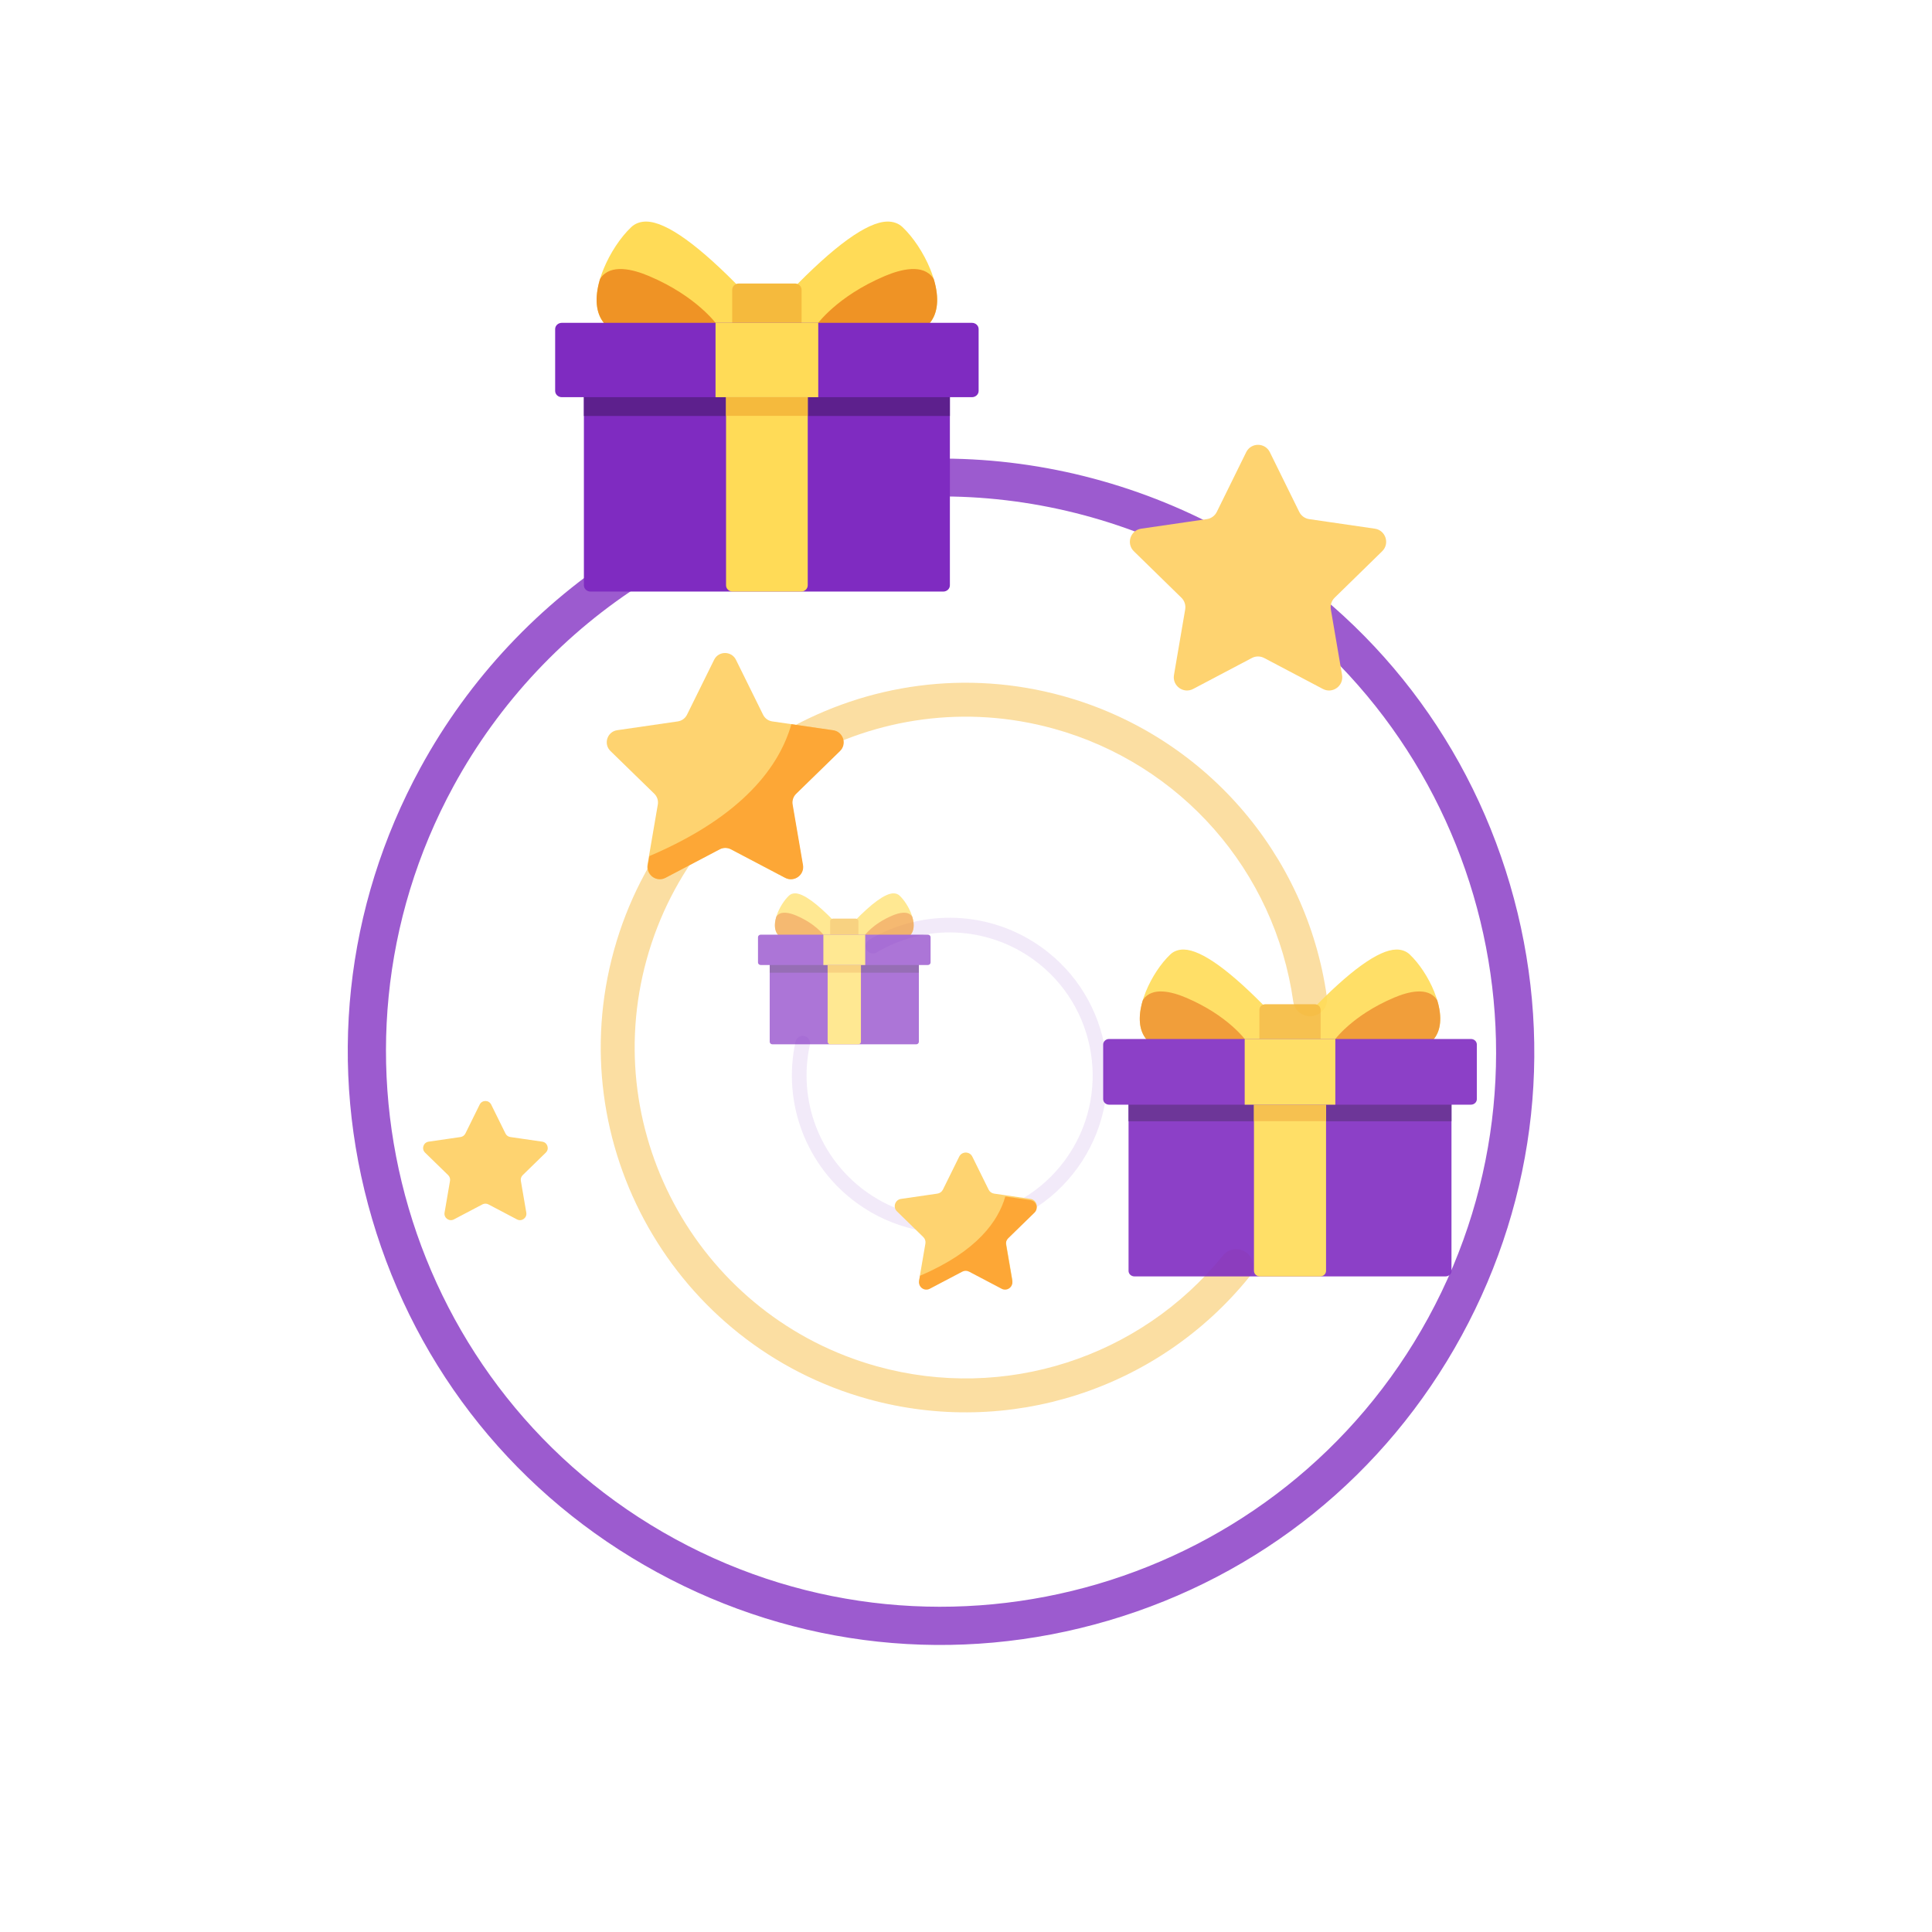 <svg width="815" height="815" viewBox="0 0 815 815" fill="none" xmlns="http://www.w3.org/2000/svg">
<g clip-path="url(#clip0)">
<path d="M156.985 514.247C175.842 578.349 218.533 631.271 277.194 663.264C335.856 695.258 403.464 702.492 467.567 683.634C531.669 664.777 584.591 622.086 616.584 563.425C648.578 504.764 655.812 437.156 636.955 373.053C618.097 308.95 575.407 256.028 516.745 224.035C479.182 203.548 436.845 192.979 394.312 193.467C389.903 193.517 386.37 197.133 386.42 201.541C386.47 205.949 390.085 209.484 394.496 209.433C434.301 208.976 473.931 218.872 509.1 238.053C622.467 299.882 664.395 442.413 602.566 555.78C540.737 669.147 398.206 711.075 284.84 649.246C171.473 587.417 129.544 444.886 191.373 331.52C210.553 296.353 238.518 266.574 272.245 245.399C275.979 243.055 277.106 238.127 274.762 234.394C272.418 230.663 267.49 229.532 263.756 231.877C227.717 254.501 197.84 286.314 177.355 323.874C145.362 382.536 138.128 450.144 156.985 514.247Z" fill="#7F2BC1" fill-opacity="0.77"/>
<path d="M448.366 293.601C407.478 282.283 365.799 288.65 331.511 308.069C297.224 327.489 270.327 359.96 259.008 400.847C236.369 482.62 284.478 567.564 366.252 590.202C425.36 606.565 488.473 586.315 527.044 538.617C527.66 537.854 528.115 536.97 528.377 536.024C529.432 532.214 527.198 528.272 523.389 527.218C520.501 526.419 517.537 527.509 515.81 529.745C480.816 572.921 423.63 591.235 370.073 576.408C295.906 555.876 252.272 478.833 272.805 404.666C283.073 367.578 307.46 338.132 338.564 320.52C369.66 302.912 407.469 297.133 444.548 307.397C498.157 322.238 537.804 367.429 545.556 422.527C546.106 426.442 549.726 429.168 553.641 428.618C557.557 428.066 560.283 424.446 559.732 420.533C551.183 359.787 507.47 309.963 448.366 293.601Z" fill="#F5BA3D" fill-opacity="0.48"/>
<path d="M361.614 507.622C376.482 518.372 394.336 522.072 411.161 519.367C427.985 516.663 443.781 507.554 454.531 492.687C476.03 462.952 469.331 421.271 439.596 399.771C418.103 384.231 389.468 382.928 366.646 396.45C366.281 396.666 365.964 396.956 365.715 397.3C364.713 398.685 365.024 400.62 366.41 401.621C367.46 402.38 368.825 402.385 369.862 401.739C390.554 389.512 416.493 390.706 435.968 404.787C462.937 424.286 469.014 462.091 449.514 489.059C439.763 502.545 425.44 510.806 410.178 513.258C394.92 515.709 378.724 512.354 365.241 502.605C345.747 488.511 336.487 464.218 341.648 440.716C342.015 439.047 340.958 437.396 339.288 437.029C337.618 436.663 335.967 437.719 335.601 439.389C329.912 465.3 340.122 492.083 361.614 507.622Z" fill="#7F2BC1" fill-opacity="0.1"/>
<path d="M220.496 495.728C219.856 496.35 219.565 497.248 219.718 498.124L222.018 511.544C222.398 513.754 220.076 515.444 218.085 514.401L206.037 508.064C205.247 507.647 204.304 507.647 203.514 508.064L191.466 514.401C189.478 515.444 187.156 513.754 187.535 511.544L187.874 509.568L189.836 498.124C189.987 497.245 189.693 496.35 189.056 495.728L179.306 486.226C177.7 484.658 178.585 481.928 180.81 481.603L194.28 479.646C195.166 479.519 195.927 478.963 196.321 478.164L202.347 465.956C203.338 463.944 206.211 463.944 207.204 465.956L213.231 478.164C213.624 478.963 214.388 479.519 215.271 479.646L219.436 480.25L228.742 481.603C230.964 481.928 231.852 484.658 230.243 486.226L220.496 495.728Z" fill="#FED370"/>
<path d="M563.01 252.139C561.693 253.422 561.098 255.27 561.409 257.081L566.14 284.745C566.92 289.306 562.146 292.785 558.054 290.632L533.281 277.573C531.653 276.714 529.714 276.714 528.093 277.573L503.317 290.632C499.228 292.785 494.454 289.302 495.235 284.745L495.929 280.675L499.962 257.081C500.277 255.27 499.674 253.422 498.361 252.139L478.316 232.548C475.011 229.321 476.833 223.689 481.406 223.019L509.107 218.985C510.923 218.723 512.488 217.579 513.302 215.93L525.691 190.761C527.733 186.611 533.635 186.611 535.679 190.761L548.073 215.93C548.88 217.579 550.451 218.723 552.268 218.985L560.83 220.233L579.965 223.019C584.534 223.689 586.364 229.321 583.052 232.549L563.01 252.139Z" fill="#FED370"/>
<path d="M335.687 334.838C334.472 336.021 333.921 337.723 334.209 339.389L338.575 364.86C339.295 369.056 334.887 372.259 331.114 370.28L308.247 358.256C306.743 357.464 304.956 357.464 303.459 358.256L280.59 370.28C276.814 372.259 272.408 369.056 273.129 364.86L273.771 361.11L277.494 339.389C277.781 337.723 277.227 336.019 276.012 334.838L257.51 316.804C254.46 313.83 256.143 308.648 260.365 308.03L285.931 304.319C287.609 304.075 289.053 303.023 289.805 301.505L301.242 278.332C303.123 274.514 308.574 274.514 310.462 278.332L321.899 301.505C322.643 303.023 324.095 304.075 325.77 304.319L333.672 305.464L351.336 308.03C355.554 308.648 357.241 313.832 354.186 316.804L335.687 334.838Z" fill="#FED370"/>
<path d="M335.853 334.865C334.638 336.049 334.086 337.751 334.375 339.417L338.741 364.888C339.461 369.083 335.053 372.286 331.28 370.308L308.413 358.284C306.909 357.491 305.121 357.491 303.625 358.284L280.756 370.308C276.98 372.286 272.574 369.083 273.295 364.888L273.937 361.138C314.021 344.04 328.955 322.662 333.841 305.492L351.505 308.058C355.72 308.676 357.407 313.86 354.352 316.831L335.853 334.865Z" fill="#FDA736"/>
<path d="M425.312 521.843C424.582 522.551 424.253 523.575 424.424 524.575L427.047 539.867C427.479 542.385 424.832 544.309 422.567 543.12L408.837 535.903C407.935 535.428 406.861 535.428 405.963 535.903L392.233 543.12C389.968 544.309 387.321 542.385 387.753 539.867L388.139 537.616L390.376 524.575C390.548 523.575 390.213 522.551 389.485 521.843L378.378 511.014C376.547 509.229 377.557 506.119 380.091 505.747L395.44 503.52C396.447 503.374 397.314 502.742 397.765 501.83L404.631 487.918C405.763 485.624 409.035 485.624 410.169 487.918L417.035 501.83C417.481 502.742 418.353 503.374 419.36 503.52L424.105 504.207L434.709 505.747C437.241 506.119 438.253 509.231 436.42 511.014L425.312 521.843Z" fill="#FED370"/>
<path d="M425.285 522.385C424.555 523.094 424.225 524.118 424.397 525.118L427.02 540.41C427.452 542.928 424.805 544.851 422.54 543.663L408.81 536.445C407.907 535.97 406.833 535.97 405.936 536.445L392.205 543.663C389.94 544.851 387.293 542.928 387.725 540.41L388.112 538.159C412.177 527.894 421.144 515.058 424.077 504.75L434.681 506.289C437.214 506.659 438.226 509.772 436.393 511.557L425.285 522.385Z" fill="#FDA736"/>
</g>
<g clip-path="url(#clip1)">
<path d="M397.881 162.264H249.132C247.574 162.264 246.312 163.448 246.312 164.907V246.909C246.312 248.369 247.574 249.552 249.132 249.552H397.881C399.439 249.552 400.702 248.369 400.702 246.909V164.908C400.701 163.447 399.439 162.264 397.881 162.264Z" fill="#7F2BC1"/>
<path d="M397.881 162.264H249.132C247.574 162.264 246.312 163.448 246.312 164.907V175.479H400.702V164.907C400.701 163.447 399.439 162.264 397.881 162.264Z" fill="#5D208D"/>
<path d="M337.916 162.264H309.097C307.539 162.264 306.277 163.448 306.277 164.907V246.909C306.277 248.369 307.539 249.552 309.097 249.552H337.916C339.474 249.552 340.737 248.369 340.737 246.909V164.908C340.737 163.447 339.474 162.264 337.916 162.264Z" fill="#FFDB57"/>
<path d="M337.916 162.264H309.097C307.539 162.264 306.277 163.448 306.277 164.907V175.422H340.737V164.907C340.737 163.447 339.474 162.264 337.916 162.264Z" fill="#F5BA3D"/>
<path d="M392.386 113.443C389.62 106.688 385.256 100.092 380.712 95.796C379.045 94.219 376.8 93.42 374.244 93.472C365.775 93.656 351.975 103.615 333.227 123.072C332.759 123.557 332.5 124.188 332.5 124.843V138.822C332.5 140.282 333.762 141.465 335.32 141.465H378.708C388.376 141.465 392.366 137.058 394.01 133.361C396.204 128.433 395.627 121.359 392.386 113.443Z" fill="#FFDB57"/>
<path d="M394 118.048C393.922 117.777 393.797 117.519 393.631 117.284C389.372 111.25 380.169 113.508 373.199 116.464C352.948 125.053 344.586 136.884 344.24 137.383C343.676 138.196 343.633 139.232 344.127 140.084C344.62 140.935 345.571 141.465 346.605 141.465H378.709C384.861 141.465 389.423 139.696 392.268 136.207C395.649 132.062 396.248 125.782 394 118.048Z" fill="#EF9325"/>
<path d="M313.785 123.072C295.038 103.616 281.237 93.657 272.769 93.472C270.206 93.42 267.967 94.22 266.3 95.796C261.757 100.092 257.393 106.689 254.627 113.443C251.386 121.359 250.809 128.433 253.001 133.362C254.646 137.059 258.636 141.466 268.304 141.466H311.692C313.25 141.466 314.512 140.282 314.512 138.823V124.843C314.513 124.189 314.254 123.557 313.785 123.072Z" fill="#FFDB57"/>
<path d="M302.774 137.383C302.427 136.884 294.065 125.053 273.814 116.464C266.844 113.508 257.641 111.251 253.382 117.284C253.216 117.519 253.092 117.776 253.013 118.048C250.765 125.782 251.364 132.062 254.745 136.207C257.59 139.696 262.152 141.465 268.304 141.465H300.408C301.442 141.465 302.393 140.935 302.887 140.084C303.38 139.232 303.337 138.196 302.774 137.383Z" fill="#EF9325"/>
<path d="M335.321 119.588H311.692C310.134 119.588 308.871 120.771 308.871 122.231V138.823C308.871 140.283 310.134 141.466 311.692 141.466H335.321C336.879 141.466 338.141 140.282 338.141 138.823V122.231C338.141 120.771 336.879 119.588 335.321 119.588Z" fill="#F5BA3D"/>
<path d="M410.007 136.185H237.006C235.448 136.185 234.186 137.368 234.186 138.828V164.907C234.186 166.367 235.448 167.55 237.006 167.55H410.007C411.565 167.55 412.827 166.367 412.827 164.907V138.828C412.827 137.368 411.565 136.185 410.007 136.185Z" fill="#7F2BC1"/>
<path d="M345.173 136.184H301.84V167.55H345.173V136.184Z" fill="#FFDB57"/>
</g>
<g opacity="0.9" clip-path="url(#clip2)">
<path d="M609.806 461.329H478.557C477.182 461.329 476.068 462.374 476.068 463.663V536.105C476.068 537.394 477.182 538.439 478.557 538.439H609.806C611.181 538.439 612.295 537.394 612.295 536.105V463.664C612.294 462.374 611.18 461.329 609.806 461.329Z" fill="#7F2BC1"/>
<path d="M609.806 461.329H478.557C477.182 461.329 476.068 462.374 476.068 463.663V473.002H612.295V463.663C612.294 462.374 611.18 461.329 609.806 461.329Z" fill="#5D208D"/>
<path d="M556.896 461.329H531.467C530.092 461.329 528.979 462.374 528.979 463.663V536.105C528.979 537.394 530.092 538.439 531.467 538.439H556.896C558.271 538.439 559.385 537.394 559.385 536.105V463.664C559.385 462.374 558.27 461.329 556.896 461.329Z" fill="#FFDB57"/>
<path d="M556.896 461.329H531.467C530.092 461.329 528.979 462.374 528.979 463.663V472.952H559.385V463.663C559.385 462.374 558.27 461.329 556.896 461.329Z" fill="#F5BA3D"/>
<path d="M604.957 418.199C602.517 412.232 598.666 406.405 594.657 402.609C593.186 401.217 591.205 400.511 588.95 400.557C581.477 400.72 569.301 409.518 552.758 426.706C552.345 427.134 552.117 427.692 552.117 428.27V440.62C552.117 441.909 553.23 442.954 554.605 442.954H592.889C601.419 442.954 604.94 439.061 606.391 435.795C608.326 431.442 607.817 425.192 604.957 418.199Z" fill="#FFDB57"/>
<path d="M606.382 422.267C606.312 422.028 606.203 421.8 606.056 421.593C602.298 416.262 594.178 418.257 588.028 420.868C570.16 428.456 562.781 438.907 562.475 439.348C561.978 440.067 561.94 440.982 562.376 441.734C562.811 442.487 563.65 442.955 564.563 442.955H592.89C598.318 442.955 602.343 441.392 604.854 438.309C607.837 434.647 608.365 429.1 606.382 422.267Z" fill="#EF9325"/>
<path d="M535.604 426.706C519.062 409.518 506.885 400.72 499.413 400.557C497.152 400.511 495.176 401.217 493.705 402.61C489.696 406.405 485.846 412.233 483.406 418.2C480.546 425.192 480.036 431.442 481.971 435.796C483.422 439.062 486.943 442.955 495.473 442.955H533.757C535.132 442.955 536.245 441.91 536.245 440.62V428.271C536.246 427.692 536.018 427.135 535.604 426.706Z" fill="#FFDB57"/>
<path d="M525.888 439.348C525.582 438.907 518.203 428.456 500.335 420.869C494.185 418.257 486.065 416.263 482.307 421.593C482.161 421.8 482.051 422.027 481.981 422.267C479.998 429.1 480.526 434.647 483.509 438.309C486.02 441.391 490.045 442.954 495.473 442.954H523.8C524.713 442.954 525.552 442.486 525.987 441.734C526.423 440.982 526.385 440.067 525.888 439.348Z" fill="#EF9325"/>
<path d="M554.606 423.628H533.757C532.382 423.628 531.268 424.673 531.268 425.963V440.62C531.268 441.91 532.382 442.955 533.757 442.955H554.606C555.981 442.955 557.095 441.91 557.095 440.62V425.963C557.095 424.673 555.981 423.628 554.606 423.628Z" fill="#F5BA3D"/>
<path d="M620.505 438.29H467.858C466.483 438.29 465.369 439.335 465.369 440.625V463.663C465.369 464.953 466.483 465.998 467.858 465.998H620.505C621.88 465.998 622.994 464.953 622.994 463.663V440.625C622.994 439.335 621.88 438.29 620.505 438.29Z" fill="#7F2BC1"/>
<path d="M563.299 438.289H525.064V465.998H563.299V438.289Z" fill="#FFDB57"/>
</g>
<g opacity="0.65" clip-path="url(#clip3)">
<path d="M386.469 404.926H325.845C325.21 404.926 324.696 405.409 324.696 406.004V439.467C324.696 440.063 325.21 440.545 325.845 440.545H386.47C387.105 440.545 387.619 440.062 387.619 439.467V406.004C387.619 405.409 387.104 404.926 386.469 404.926Z" fill="#7F2BC1"/>
<path d="M386.469 404.926H325.845C325.21 404.926 324.696 405.409 324.696 406.004V410.318H387.619V406.004C387.619 405.409 387.104 404.926 386.469 404.926Z" fill="#5D208D"/>
<path d="M362.03 404.926H350.285C349.65 404.926 349.135 405.409 349.135 406.004V439.467C349.135 440.063 349.65 440.545 350.285 440.545H362.03C362.665 440.545 363.18 440.062 363.18 439.467V406.004C363.18 405.409 362.665 404.926 362.03 404.926Z" fill="#FFDB57"/>
<path d="M362.03 404.926H350.285C349.65 404.926 349.135 405.409 349.135 406.004V410.295H363.18V406.004C363.18 405.409 362.665 404.926 362.03 404.926Z" fill="#F5BA3D"/>
<path d="M384.23 385.003C383.103 382.247 381.324 379.555 379.472 377.802C378.793 377.158 377.878 376.832 376.836 376.853C373.384 376.929 367.76 380.993 360.119 388.932C359.928 389.13 359.823 389.388 359.823 389.655V395.36C359.823 395.955 360.337 396.438 360.972 396.438H378.655C382.596 396.438 384.222 394.64 384.892 393.131C385.786 391.12 385.551 388.233 384.23 385.003Z" fill="#FFDB57"/>
<path d="M384.888 386.882C384.856 386.771 384.805 386.666 384.738 386.571C383.002 384.108 379.251 385.03 376.41 386.236C368.157 389.741 364.748 394.569 364.607 394.772C364.378 395.104 364.36 395.527 364.561 395.874C364.762 396.222 365.15 396.438 365.572 396.438H378.656C381.163 396.438 383.022 395.716 384.182 394.292C385.56 392.601 385.804 390.038 384.888 386.882Z" fill="#EF9325"/>
<path d="M352.195 388.932C344.554 380.993 338.93 376.929 335.478 376.854C334.434 376.832 333.522 377.159 332.842 377.802C330.99 379.555 329.212 382.247 328.085 385.003C326.764 388.233 326.528 391.12 327.422 393.131C328.092 394.64 329.718 396.438 333.659 396.438H351.342C351.977 396.438 352.492 395.955 352.492 395.36V389.655C352.492 389.388 352.386 389.131 352.195 388.932Z" fill="#FFDB57"/>
<path d="M347.707 394.772C347.566 394.569 344.158 389.741 335.905 386.236C333.064 385.03 329.313 384.109 327.577 386.57C327.51 386.666 327.459 386.771 327.427 386.882C326.51 390.038 326.755 392.601 328.133 394.292C329.292 395.716 331.152 396.438 333.659 396.438H346.743C347.165 396.438 347.552 396.222 347.753 395.874C347.954 395.527 347.937 395.104 347.707 394.772Z" fill="#EF9325"/>
<path d="M360.972 387.511H351.342C350.707 387.511 350.193 387.994 350.193 388.589V395.36C350.193 395.956 350.707 396.438 351.342 396.438H360.972C361.608 396.438 362.122 395.955 362.122 395.36V388.589C362.122 387.993 361.608 387.511 360.972 387.511Z" fill="#F5BA3D"/>
<path d="M391.412 394.283H320.903C320.268 394.283 319.753 394.766 319.753 395.362V406.004C319.753 406.6 320.268 407.083 320.903 407.083H391.412C392.047 407.083 392.561 406.6 392.561 406.004V395.362C392.561 394.766 392.047 394.283 391.412 394.283Z" fill="#7F2BC1"/>
<path d="M364.988 394.283H347.327V407.082H364.988V394.283Z" fill="#FFDB57"/>
</g>
<defs>
<clipPath id="clip0">
<rect width="600.71" height="600.71" fill="white" transform="translate(527.375 815) rotate(-151.392)"/>
</clipPath>
<clipPath id="clip1">
<rect width="178.642" height="167.383" fill="white" transform="translate(234.186 87.82)"/>
</clipPath>
<clipPath id="clip2">
<rect width="157.625" height="147.867" fill="white" transform="translate(465.369 395.564)"/>
</clipPath>
<clipPath id="clip3">
<rect width="72.808" height="68.304" fill="white" transform="translate(319.753 374.547)"/>
</clipPath>
</defs>
</svg>

